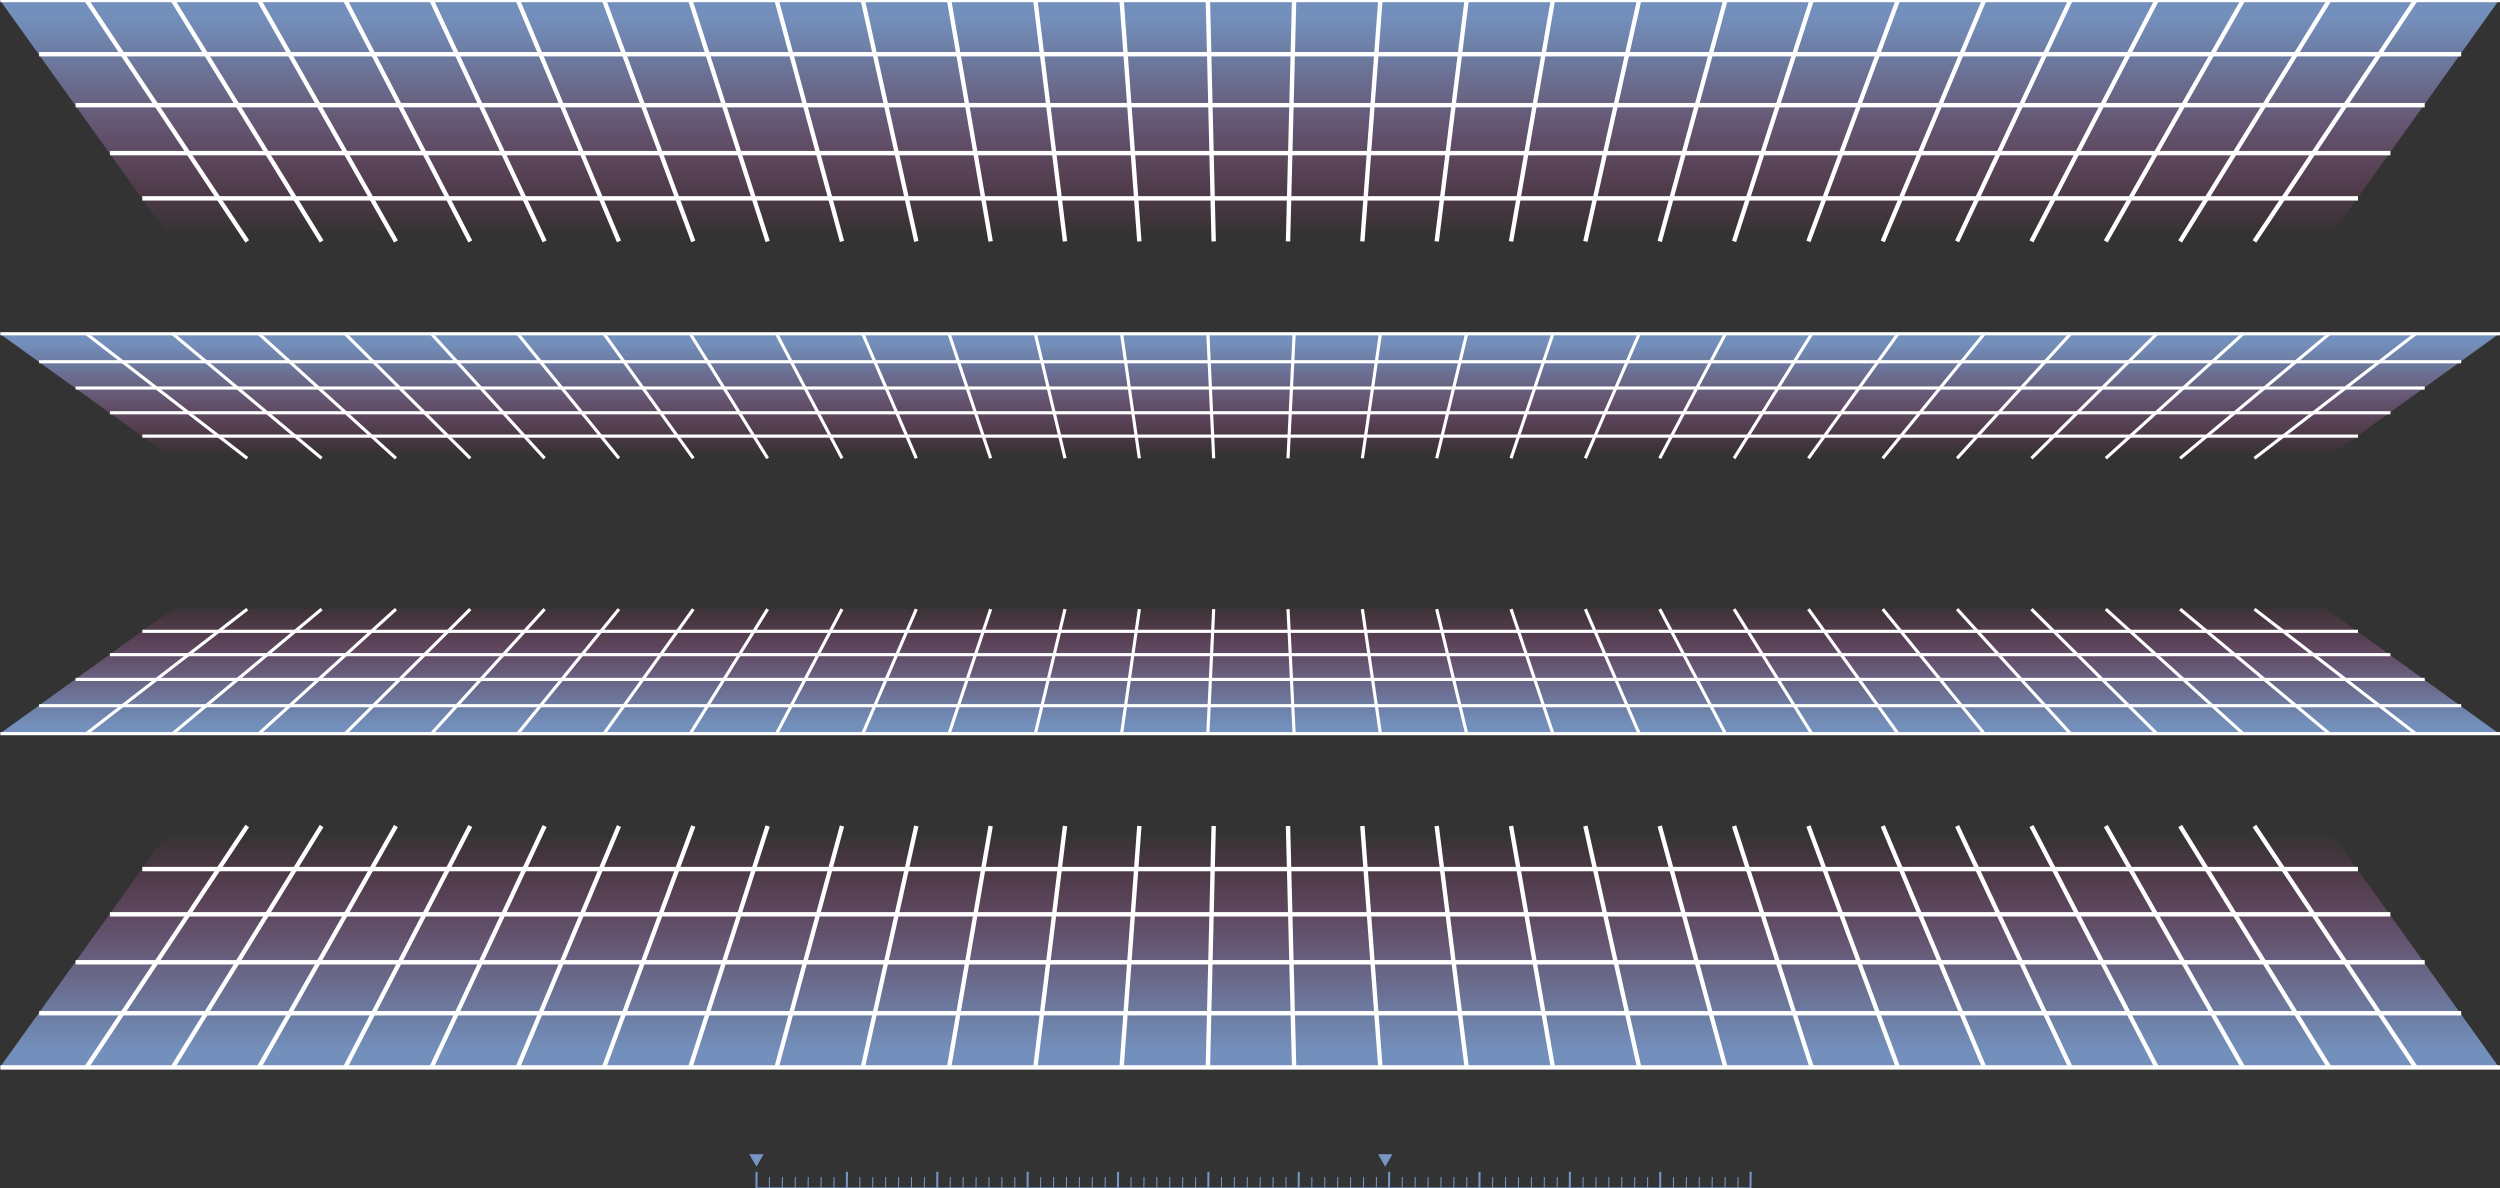 <?xml version="1.0" encoding="utf-8"?>
<!-- Generator: Adobe Illustrator 26.3.1, SVG Export Plug-In . SVG Version: 6.00 Build 0)  -->
<svg version="1.1" id="레이어_1" xmlns="http://www.w3.org/2000/svg" xmlns:xlink="http://www.w3.org/1999/xlink" x="0px"
	 y="0px" viewBox="0 0 1706.23 811.05" style="enable-background:new 0 0 1706.23 811.05;" xml:space="preserve">
<rect x="0" y="0" width="1706.23" height="811.05" fill="#333333" stroke="none"/>
<style type="text/css">
	.st0{fill:url(#SVGID_1_);}
	.st1{fill:none;stroke:#FFFFFF;stroke-width:3;stroke-miterlimit:10;}
	.st2{fill:url(#SVGID_00000173120653996622354830000004452698987954527666_);}
	.st3{fill:url(#SVGID_00000014618064537322890780000005912379873667081895_);}
	.st4{fill:none;stroke:#FFFFFF;stroke-width:2.155;stroke-miterlimit:10;}
	.st5{fill:url(#SVGID_00000150810952053024829960000014406721713407399830_);}
	.st6{fill:none;stroke:#7795C4;stroke-width:1.413;stroke-miterlimit:10;}
	.st7{fill:none;stroke:#7795C4;stroke-width:0.706;stroke-miterlimit:10;}
	.st8{fill:#7795C4;}
</style>
<g>
	<g>
		
			<linearGradient id="SVGID_1_" gradientUnits="userSpaceOnUse" x1="-8470.426" y1="-7595.302" x2="-8470.426" y2="-7743.453" gradientTransform="matrix(-1 0 0 -1 -7617.671 -7583.157)">
			<stop  offset="0" style="stop-color:#738FBB"/>
			<stop  offset="0.168" style="stop-color:#788BB9;stop-opacity:0.832"/>
			<stop  offset="0.377" style="stop-color:#8881B4;stop-opacity:0.623"/>
			<stop  offset="0.607" style="stop-color:#A16FAC;stop-opacity:0.393"/>
			<stop  offset="0.851" style="stop-color:#C457A1;stop-opacity:0.149"/>
			<stop  offset="1" style="stop-color:#DD4599;stop-opacity:0"/>
		</linearGradient>
		<polygon class="st0" points="0,0.13 1705.51,0.13 1587.75,164.77 117.85,164.77 		"/>
		<line class="st1" x1="1538.65" y1="164.76" x2="1648.62" y2="0"/>
		<line class="st1" x1="1487.91" y1="164.76" x2="1589.75" y2="0"/>
		<line class="st1" x1="1437.19" y1="164.74" x2="1530.87" y2="0"/>
		<line class="st1" x1="1386.44" y1="164.76" x2="1471.99" y2="0"/>
		<line class="st1" x1="1335.7" y1="164.76" x2="1413.12" y2="0"/>
		<line class="st1" x1="1284.96" y1="164.76" x2="1354.24" y2="0"/>
		<line class="st1" x1="1234.23" y1="164.76" x2="1295.37" y2="0"/>
		<line class="st1" x1="1183.49" y1="164.76" x2="1236.49" y2="0"/>
		<line class="st1" x1="1132.75" y1="164.76" x2="1177.61" y2="0"/>
		<line class="st1" x1="1082.01" y1="164.76" x2="1118.74" y2="0"/>
		<line class="st1" x1="1031.28" y1="164.76" x2="1059.86" y2="0"/>
		<line class="st1" x1="980.54" y1="164.76" x2="1000.99" y2="0"/>
		<line class="st1" x1="929.8" y1="164.76" x2="942.11" y2="0"/>
		<line class="st1" x1="97.11" y1="135.38" x2="1609.32" y2="135.38"/>
		<line class="st1" x1="75.01" y1="104.51" x2="1631.42" y2="104.51"/>
		<line class="st1" x1="51.59" y1="71.77" x2="1654.85" y2="71.77"/>
		<line class="st1" x1="26.71" y1="37" x2="1679.74" y2="37"/>
		<line class="st1" x1="0.24" y1="0" x2="1706.23" y2="0"/>
		<line class="st1" x1="879.06" y1="164.76" x2="883.23" y2="0"/>
		<line class="st1" x1="828.33" y1="164.76" x2="824.36" y2="0"/>
		<line class="st1" x1="777.59" y1="164.76" x2="765.48" y2="0"/>
		<line class="st1" x1="726.85" y1="164.76" x2="706.61" y2="0"/>
		<line class="st1" x1="676.11" y1="164.76" x2="647.73" y2="0"/>
		<line class="st1" x1="625.38" y1="164.76" x2="588.85" y2="0"/>
		<line class="st1" x1="574.64" y1="164.76" x2="529.98" y2="0"/>
		<line class="st1" x1="523.9" y1="164.76" x2="471.1" y2="0"/>
		<line class="st1" x1="473.16" y1="164.76" x2="412.23" y2="0"/>
		<line class="st1" x1="422.43" y1="164.76" x2="353.35" y2="0"/>
		<line class="st1" x1="371.69" y1="164.76" x2="294.47" y2="0"/>
		<line class="st1" x1="320.95" y1="164.76" x2="235.6" y2="0"/>
		<line class="st1" x1="270.22" y1="164.76" x2="176.72" y2="0"/>
		<line class="st1" x1="219.48" y1="164.76" x2="117.85" y2="0"/>
		<line class="st1" x1="168.74" y1="164.76" x2="58.97" y2="0"/>
	</g>
	<g>
		
			<linearGradient id="SVGID_00000065771687361591340660000011502014312813427346_" gradientUnits="userSpaceOnUse" x1="-8470.426" y1="-693.722" x2="-8470.426" y2="-841.873" gradientTransform="matrix(-1 0 0 1 -7617.671 1410.091)">
			<stop  offset="0" style="stop-color:#738FBB"/>
			<stop  offset="0.168" style="stop-color:#788BB9;stop-opacity:0.832"/>
			<stop  offset="0.377" style="stop-color:#8881B4;stop-opacity:0.623"/>
			<stop  offset="0.607" style="stop-color:#A16FAC;stop-opacity:0.393"/>
			<stop  offset="0.851" style="stop-color:#C457A1;stop-opacity:0.149"/>
			<stop  offset="1" style="stop-color:#DD4599;stop-opacity:0"/>
		</linearGradient>
		<polygon style="fill:url(#SVGID_00000065771687361591340660000011502014312813427346_);" points="0,728.38 1705.51,728.38 
			1587.75,563.74 117.85,563.74 		"/>
		<line class="st1" x1="1538.65" y1="563.75" x2="1648.62" y2="728.51"/>
		<line class="st1" x1="1487.91" y1="563.75" x2="1589.75" y2="728.51"/>
		<line class="st1" x1="1437.19" y1="563.77" x2="1530.87" y2="728.51"/>
		<line class="st1" x1="1386.44" y1="563.75" x2="1471.99" y2="728.51"/>
		<line class="st1" x1="1335.7" y1="563.75" x2="1413.12" y2="728.51"/>
		<line class="st1" x1="1284.96" y1="563.75" x2="1354.24" y2="728.51"/>
		<line class="st1" x1="1234.23" y1="563.75" x2="1295.37" y2="728.51"/>
		<line class="st1" x1="1183.49" y1="563.75" x2="1236.49" y2="728.51"/>
		<line class="st1" x1="1132.75" y1="563.75" x2="1177.61" y2="728.51"/>
		<line class="st1" x1="1082.01" y1="563.75" x2="1118.74" y2="728.51"/>
		<line class="st1" x1="1031.28" y1="563.75" x2="1059.86" y2="728.51"/>
		<line class="st1" x1="980.54" y1="563.75" x2="1000.99" y2="728.51"/>
		<line class="st1" x1="929.8" y1="563.75" x2="942.11" y2="728.51"/>
		<line class="st1" x1="97.11" y1="593.13" x2="1609.32" y2="593.13"/>
		<line class="st1" x1="75.01" y1="624.01" x2="1631.42" y2="624.01"/>
		<line class="st1" x1="51.59" y1="656.74" x2="1654.85" y2="656.74"/>
		<line class="st1" x1="26.71" y1="691.52" x2="1679.74" y2="691.52"/>
		<line class="st1" x1="0.24" y1="728.51" x2="1706.23" y2="728.51"/>
		<line class="st1" x1="879.06" y1="563.75" x2="883.23" y2="728.51"/>
		<line class="st1" x1="828.33" y1="563.75" x2="824.36" y2="728.51"/>
		<line class="st1" x1="777.59" y1="563.75" x2="765.48" y2="728.51"/>
		<line class="st1" x1="726.85" y1="563.75" x2="706.61" y2="728.51"/>
		<line class="st1" x1="676.11" y1="563.75" x2="647.73" y2="728.51"/>
		<line class="st1" x1="625.38" y1="563.75" x2="588.85" y2="728.51"/>
		<line class="st1" x1="574.64" y1="563.75" x2="529.98" y2="728.51"/>
		<line class="st1" x1="523.9" y1="563.75" x2="471.1" y2="728.51"/>
		<line class="st1" x1="473.16" y1="563.75" x2="412.23" y2="728.51"/>
		<line class="st1" x1="422.43" y1="563.75" x2="353.35" y2="728.51"/>
		<line class="st1" x1="371.69" y1="563.75" x2="294.47" y2="728.51"/>
		<line class="st1" x1="320.95" y1="563.75" x2="235.6" y2="728.51"/>
		<line class="st1" x1="270.22" y1="563.75" x2="176.72" y2="728.51"/>
		<line class="st1" x1="219.48" y1="563.75" x2="117.85" y2="728.51"/>
		<line class="st1" x1="168.74" y1="563.75" x2="58.97" y2="728.51"/>
	</g>
	<g>
		
			<linearGradient id="SVGID_00000070094190400758263660000006945994708518867864_" gradientUnits="userSpaceOnUse" x1="-8470.426" y1="-915.642" x2="-8470.426" y2="-992.068" gradientTransform="matrix(-1 0 0 1 -7617.671 1410.091)">
			<stop  offset="0" style="stop-color:#738FBB"/>
			<stop  offset="0.175" style="stop-color:#788BB9;stop-opacity:0.837"/>
			<stop  offset="0.392" style="stop-color:#8881B4;stop-opacity:0.635"/>
			<stop  offset="0.632" style="stop-color:#A16FAC;stop-opacity:0.412"/>
			<stop  offset="0.887" style="stop-color:#C457A1;stop-opacity:0.175"/>
			<stop  offset="1" style="stop-color:#D64A9B;stop-opacity:0.07"/>
		</linearGradient>
		<polygon style="fill:url(#SVGID_00000070094190400758263660000006945994708518867864_);" points="0,500.65 1705.51,500.65 
			1587.75,415.71 117.85,415.71 		"/>
		<line class="st4" x1="1538.65" y1="415.72" x2="1648.62" y2="500.71"/>
		<line class="st4" x1="1487.91" y1="415.72" x2="1589.75" y2="500.71"/>
		<line class="st4" x1="1437.19" y1="415.73" x2="1530.87" y2="500.71"/>
		<line class="st4" x1="1386.44" y1="415.72" x2="1471.99" y2="500.71"/>
		<line class="st4" x1="1335.7" y1="415.72" x2="1413.12" y2="500.71"/>
		<line class="st4" x1="1284.96" y1="415.72" x2="1354.24" y2="500.71"/>
		<line class="st4" x1="1234.23" y1="415.72" x2="1295.37" y2="500.71"/>
		<line class="st4" x1="1183.49" y1="415.72" x2="1236.49" y2="500.71"/>
		<line class="st4" x1="1132.75" y1="415.72" x2="1177.61" y2="500.71"/>
		<line class="st4" x1="1082.01" y1="415.72" x2="1118.74" y2="500.71"/>
		<line class="st4" x1="1031.28" y1="415.72" x2="1059.86" y2="500.71"/>
		<line class="st4" x1="980.54" y1="415.72" x2="1000.99" y2="500.71"/>
		<line class="st4" x1="929.8" y1="415.72" x2="942.11" y2="500.71"/>
		<line class="st4" x1="97.11" y1="430.87" x2="1609.32" y2="430.87"/>
		<line class="st4" x1="75.01" y1="446.8" x2="1631.42" y2="446.8"/>
		<line class="st4" x1="51.59" y1="463.69" x2="1654.85" y2="463.69"/>
		<line class="st4" x1="26.71" y1="481.63" x2="1679.74" y2="481.63"/>
		<line class="st4" x1="0.24" y1="500.71" x2="1706.23" y2="500.71"/>
		<line class="st4" x1="879.06" y1="415.72" x2="883.23" y2="500.71"/>
		<line class="st4" x1="828.33" y1="415.72" x2="824.36" y2="500.71"/>
		<line class="st4" x1="777.59" y1="415.72" x2="765.48" y2="500.71"/>
		<line class="st4" x1="726.85" y1="415.72" x2="706.61" y2="500.71"/>
		<line class="st4" x1="676.11" y1="415.72" x2="647.73" y2="500.71"/>
		<line class="st4" x1="625.38" y1="415.72" x2="588.85" y2="500.71"/>
		<line class="st4" x1="574.64" y1="415.72" x2="529.98" y2="500.71"/>
		<line class="st4" x1="523.9" y1="415.72" x2="471.1" y2="500.71"/>
		<line class="st4" x1="473.16" y1="415.72" x2="412.23" y2="500.71"/>
		<line class="st4" x1="422.43" y1="415.72" x2="353.35" y2="500.71"/>
		<line class="st4" x1="371.69" y1="415.72" x2="294.47" y2="500.71"/>
		<line class="st4" x1="320.95" y1="415.72" x2="235.6" y2="500.71"/>
		<line class="st4" x1="270.22" y1="415.72" x2="176.72" y2="500.71"/>
		<line class="st4" x1="219.48" y1="415.72" x2="117.85" y2="500.71"/>
		<line class="st4" x1="168.74" y1="415.72" x2="58.97" y2="500.71"/>
	</g>
	<g>
		
			<linearGradient id="SVGID_00000045582890836260962110000017115525938411497656_" gradientUnits="userSpaceOnUse" x1="-8470.426" y1="-8808.203" x2="-8470.426" y2="-8884.629" gradientTransform="matrix(-1 0 0 -1 -7617.671 -8574.139)">
			<stop  offset="0" style="stop-color:#738FBB"/>
			<stop  offset="0.168" style="stop-color:#788BB9;stop-opacity:0.832"/>
			<stop  offset="0.377" style="stop-color:#8881B4;stop-opacity:0.623"/>
			<stop  offset="0.607" style="stop-color:#A16FAC;stop-opacity:0.393"/>
			<stop  offset="0.851" style="stop-color:#C457A1;stop-opacity:0.149"/>
			<stop  offset="1" style="stop-color:#DD4599;stop-opacity:0"/>
		</linearGradient>
		<polygon style="fill:url(#SVGID_00000045582890836260962110000017115525938411497656_);" points="0,227.87 1705.51,227.87 
			1587.75,312.8 117.85,312.8 		"/>
		<line class="st4" x1="1538.65" y1="312.79" x2="1648.62" y2="227.8"/>
		<line class="st4" x1="1487.91" y1="312.79" x2="1589.75" y2="227.8"/>
		<line class="st4" x1="1437.19" y1="312.79" x2="1530.87" y2="227.8"/>
		<line class="st4" x1="1386.44" y1="312.79" x2="1471.99" y2="227.8"/>
		<line class="st4" x1="1335.7" y1="312.79" x2="1413.12" y2="227.8"/>
		<line class="st4" x1="1284.96" y1="312.79" x2="1354.24" y2="227.8"/>
		<line class="st4" x1="1234.23" y1="312.79" x2="1295.37" y2="227.8"/>
		<line class="st4" x1="1183.49" y1="312.79" x2="1236.49" y2="227.8"/>
		<line class="st4" x1="1132.75" y1="312.79" x2="1177.61" y2="227.8"/>
		<line class="st4" x1="1082.01" y1="312.79" x2="1118.74" y2="227.8"/>
		<line class="st4" x1="1031.28" y1="312.79" x2="1059.86" y2="227.8"/>
		<line class="st4" x1="980.54" y1="312.79" x2="1000.99" y2="227.8"/>
		<line class="st4" x1="929.8" y1="312.79" x2="942.11" y2="227.8"/>
		<line class="st4" x1="97.11" y1="297.64" x2="1609.32" y2="297.64"/>
		<line class="st4" x1="75.01" y1="281.71" x2="1631.42" y2="281.71"/>
		<line class="st4" x1="51.59" y1="264.82" x2="1654.85" y2="264.82"/>
		<line class="st4" x1="26.71" y1="246.89" x2="1679.74" y2="246.89"/>
		<line class="st4" x1="0.24" y1="227.8" x2="1706.23" y2="227.8"/>
		<line class="st4" x1="879.06" y1="312.79" x2="883.23" y2="227.8"/>
		<line class="st4" x1="828.33" y1="312.79" x2="824.36" y2="227.8"/>
		<line class="st4" x1="777.59" y1="312.79" x2="765.48" y2="227.8"/>
		<line class="st4" x1="726.85" y1="312.79" x2="706.61" y2="227.8"/>
		<line class="st4" x1="676.11" y1="312.79" x2="647.73" y2="227.8"/>
		<line class="st4" x1="625.38" y1="312.79" x2="588.85" y2="227.8"/>
		<line class="st4" x1="574.64" y1="312.79" x2="529.98" y2="227.8"/>
		<line class="st4" x1="523.9" y1="312.79" x2="471.1" y2="227.8"/>
		<line class="st4" x1="473.16" y1="312.79" x2="412.23" y2="227.8"/>
		<line class="st4" x1="422.43" y1="312.79" x2="353.35" y2="227.8"/>
		<line class="st4" x1="371.69" y1="312.79" x2="294.47" y2="227.8"/>
		<line class="st4" x1="320.95" y1="312.79" x2="235.6" y2="227.8"/>
		<line class="st4" x1="270.22" y1="312.79" x2="176.72" y2="227.8"/>
		<line class="st4" x1="219.48" y1="312.79" x2="117.85" y2="227.8"/>
		<line class="st4" x1="168.74" y1="312.79" x2="58.97" y2="227.8"/>
	</g>
	<g>
		<g>
			<polyline class="st6" points="1194.8,799.75 1194.71,811.05 516.28,811.05 516.36,799.75 			"/>
			<line class="st6" x1="1133.12" y1="799.75" x2="1133.04" y2="811.05"/>
			<line class="st6" x1="1071.44" y1="799.75" x2="1071.36" y2="811.05"/>
			<line class="st6" x1="1009.77" y1="799.75" x2="1009.68" y2="811.05"/>
			<line class="st6" x1="948.09" y1="799.75" x2="948.01" y2="811.05"/>
			<line class="st6" x1="886.42" y1="799.75" x2="886.33" y2="811.05"/>
			<line class="st6" x1="824.74" y1="799.75" x2="824.66" y2="811.05"/>
			<line class="st6" x1="763.07" y1="799.75" x2="762.98" y2="811.05"/>
			<line class="st6" x1="701.39" y1="799.75" x2="701.31" y2="811.05"/>
			<line class="st6" x1="639.72" y1="799.75" x2="639.63" y2="811.05"/>
			<line class="st6" x1="578.04" y1="799.75" x2="577.96" y2="811.05"/>
			<g>
				<line class="st7" x1="525.18" y1="803.28" x2="525.09" y2="811.05"/>
				<line class="st7" x1="533.99" y1="803.28" x2="533.9" y2="811.05"/>
				<line class="st7" x1="542.8" y1="803.28" x2="542.71" y2="811.05"/>
				<line class="st7" x1="551.61" y1="803.28" x2="551.52" y2="811.05"/>
				<line class="st7" x1="560.42" y1="803.28" x2="560.33" y2="811.05"/>
				<line class="st7" x1="569.23" y1="803.28" x2="569.14" y2="811.05"/>
			</g>
			<g>
				<line class="st7" x1="586.87" y1="803.28" x2="586.79" y2="811.05"/>
				<line class="st7" x1="595.68" y1="803.28" x2="595.6" y2="811.05"/>
				<line class="st7" x1="604.49" y1="803.28" x2="604.41" y2="811.05"/>
				<line class="st7" x1="613.31" y1="803.28" x2="613.22" y2="811.05"/>
				<line class="st7" x1="622.12" y1="803.28" x2="622.03" y2="811.05"/>
				<line class="st7" x1="630.93" y1="803.28" x2="630.84" y2="811.05"/>
			</g>
			<g>
				<line class="st7" x1="648.57" y1="803.28" x2="648.49" y2="811.05"/>
				<line class="st7" x1="657.38" y1="803.28" x2="657.3" y2="811.05"/>
				<line class="st7" x1="666.19" y1="803.28" x2="666.11" y2="811.05"/>
				<line class="st7" x1="675" y1="803.28" x2="674.92" y2="811.05"/>
				<line class="st7" x1="683.81" y1="803.28" x2="683.73" y2="811.05"/>
				<line class="st7" x1="692.63" y1="803.28" x2="692.54" y2="811.05"/>
			</g>
			<g>
				<line class="st7" x1="710.27" y1="803.28" x2="710.18" y2="811.05"/>
				<line class="st7" x1="719.08" y1="803.28" x2="719" y2="811.05"/>
				<line class="st7" x1="727.89" y1="803.28" x2="727.81" y2="811.05"/>
				<line class="st7" x1="736.7" y1="803.28" x2="736.62" y2="811.05"/>
				<line class="st7" x1="745.51" y1="803.28" x2="745.43" y2="811.05"/>
				<line class="st7" x1="754.32" y1="803.28" x2="754.24" y2="811.05"/>
			</g>
			<g>
				<line class="st7" x1="771.97" y1="803.28" x2="771.88" y2="811.05"/>
				<line class="st7" x1="780.78" y1="803.28" x2="780.69" y2="811.05"/>
				<line class="st7" x1="789.59" y1="803.28" x2="789.5" y2="811.05"/>
				<line class="st7" x1="798.4" y1="803.28" x2="798.32" y2="811.05"/>
				<line class="st7" x1="807.21" y1="803.28" x2="807.13" y2="811.05"/>
				<line class="st7" x1="816.02" y1="803.28" x2="815.94" y2="811.05"/>
			</g>
			<g>
				<line class="st7" x1="833.67" y1="803.28" x2="833.58" y2="811.05"/>
				<line class="st7" x1="842.48" y1="803.28" x2="842.39" y2="811.05"/>
				<line class="st7" x1="851.29" y1="803.28" x2="851.2" y2="811.05"/>
				<line class="st7" x1="860.1" y1="803.28" x2="860.01" y2="811.05"/>
				<line class="st7" x1="868.91" y1="803.28" x2="868.82" y2="811.05"/>
				<line class="st7" x1="877.72" y1="803.28" x2="877.63" y2="811.05"/>
			</g>
			<g>
				<line class="st7" x1="895.36" y1="803.28" x2="895.28" y2="811.05"/>
				<line class="st7" x1="904.17" y1="803.28" x2="904.09" y2="811.05"/>
				<line class="st7" x1="912.99" y1="803.28" x2="912.9" y2="811.05"/>
				<line class="st7" x1="921.8" y1="803.28" x2="921.71" y2="811.05"/>
				<line class="st7" x1="930.61" y1="803.28" x2="930.52" y2="811.05"/>
				<line class="st7" x1="939.42" y1="803.28" x2="939.33" y2="811.05"/>
			</g>
			<g>
				<line class="st7" x1="957.06" y1="803.28" x2="956.98" y2="811.05"/>
				<line class="st7" x1="965.87" y1="803.28" x2="965.79" y2="811.05"/>
				<line class="st7" x1="974.68" y1="803.28" x2="974.6" y2="811.05"/>
				<line class="st7" x1="983.49" y1="803.28" x2="983.41" y2="811.05"/>
				<line class="st7" x1="992.3" y1="803.28" x2="992.22" y2="811.05"/>
				<line class="st7" x1="1001.12" y1="803.28" x2="1001.03" y2="811.05"/>
			</g>
			<g>
				<line class="st7" x1="1018.76" y1="803.28" x2="1018.67" y2="811.05"/>
				<line class="st7" x1="1027.57" y1="803.28" x2="1027.49" y2="811.05"/>
				<line class="st7" x1="1036.38" y1="803.28" x2="1036.3" y2="811.05"/>
				<line class="st7" x1="1045.19" y1="803.28" x2="1045.11" y2="811.05"/>
				<line class="st7" x1="1054" y1="803.28" x2="1053.92" y2="811.05"/>
				<line class="st7" x1="1062.81" y1="803.28" x2="1062.73" y2="811.05"/>
			</g>
			<g>
				<line class="st7" x1="1080.46" y1="803.28" x2="1080.37" y2="811.05"/>
				<line class="st7" x1="1089.27" y1="803.28" x2="1089.18" y2="811.05"/>
				<line class="st7" x1="1098.08" y1="803.28" x2="1097.99" y2="811.05"/>
				<line class="st7" x1="1106.89" y1="803.28" x2="1106.81" y2="811.05"/>
				<line class="st7" x1="1115.7" y1="803.28" x2="1115.62" y2="811.05"/>
				<line class="st7" x1="1124.51" y1="803.28" x2="1124.43" y2="811.05"/>
			</g>
			<g>
				<line class="st7" x1="1142.16" y1="803.28" x2="1142.07" y2="811.05"/>
				<line class="st7" x1="1150.97" y1="803.28" x2="1150.88" y2="811.05"/>
				<line class="st7" x1="1159.78" y1="803.28" x2="1159.69" y2="811.05"/>
				<line class="st7" x1="1168.59" y1="803.28" x2="1168.5" y2="811.05"/>
				<line class="st7" x1="1177.4" y1="803.28" x2="1177.31" y2="811.05"/>
				<line class="st7" x1="1186.21" y1="803.28" x2="1186.12" y2="811.05"/>
			</g>
		</g>
		<polygon class="st8" points="516.28,796.28 521.22,787.71 511.34,787.71 		"/>
		<polygon class="st8" points="945.42,796.28 950.36,787.71 940.47,787.71 		"/>
	</g>
</g>
</svg>
